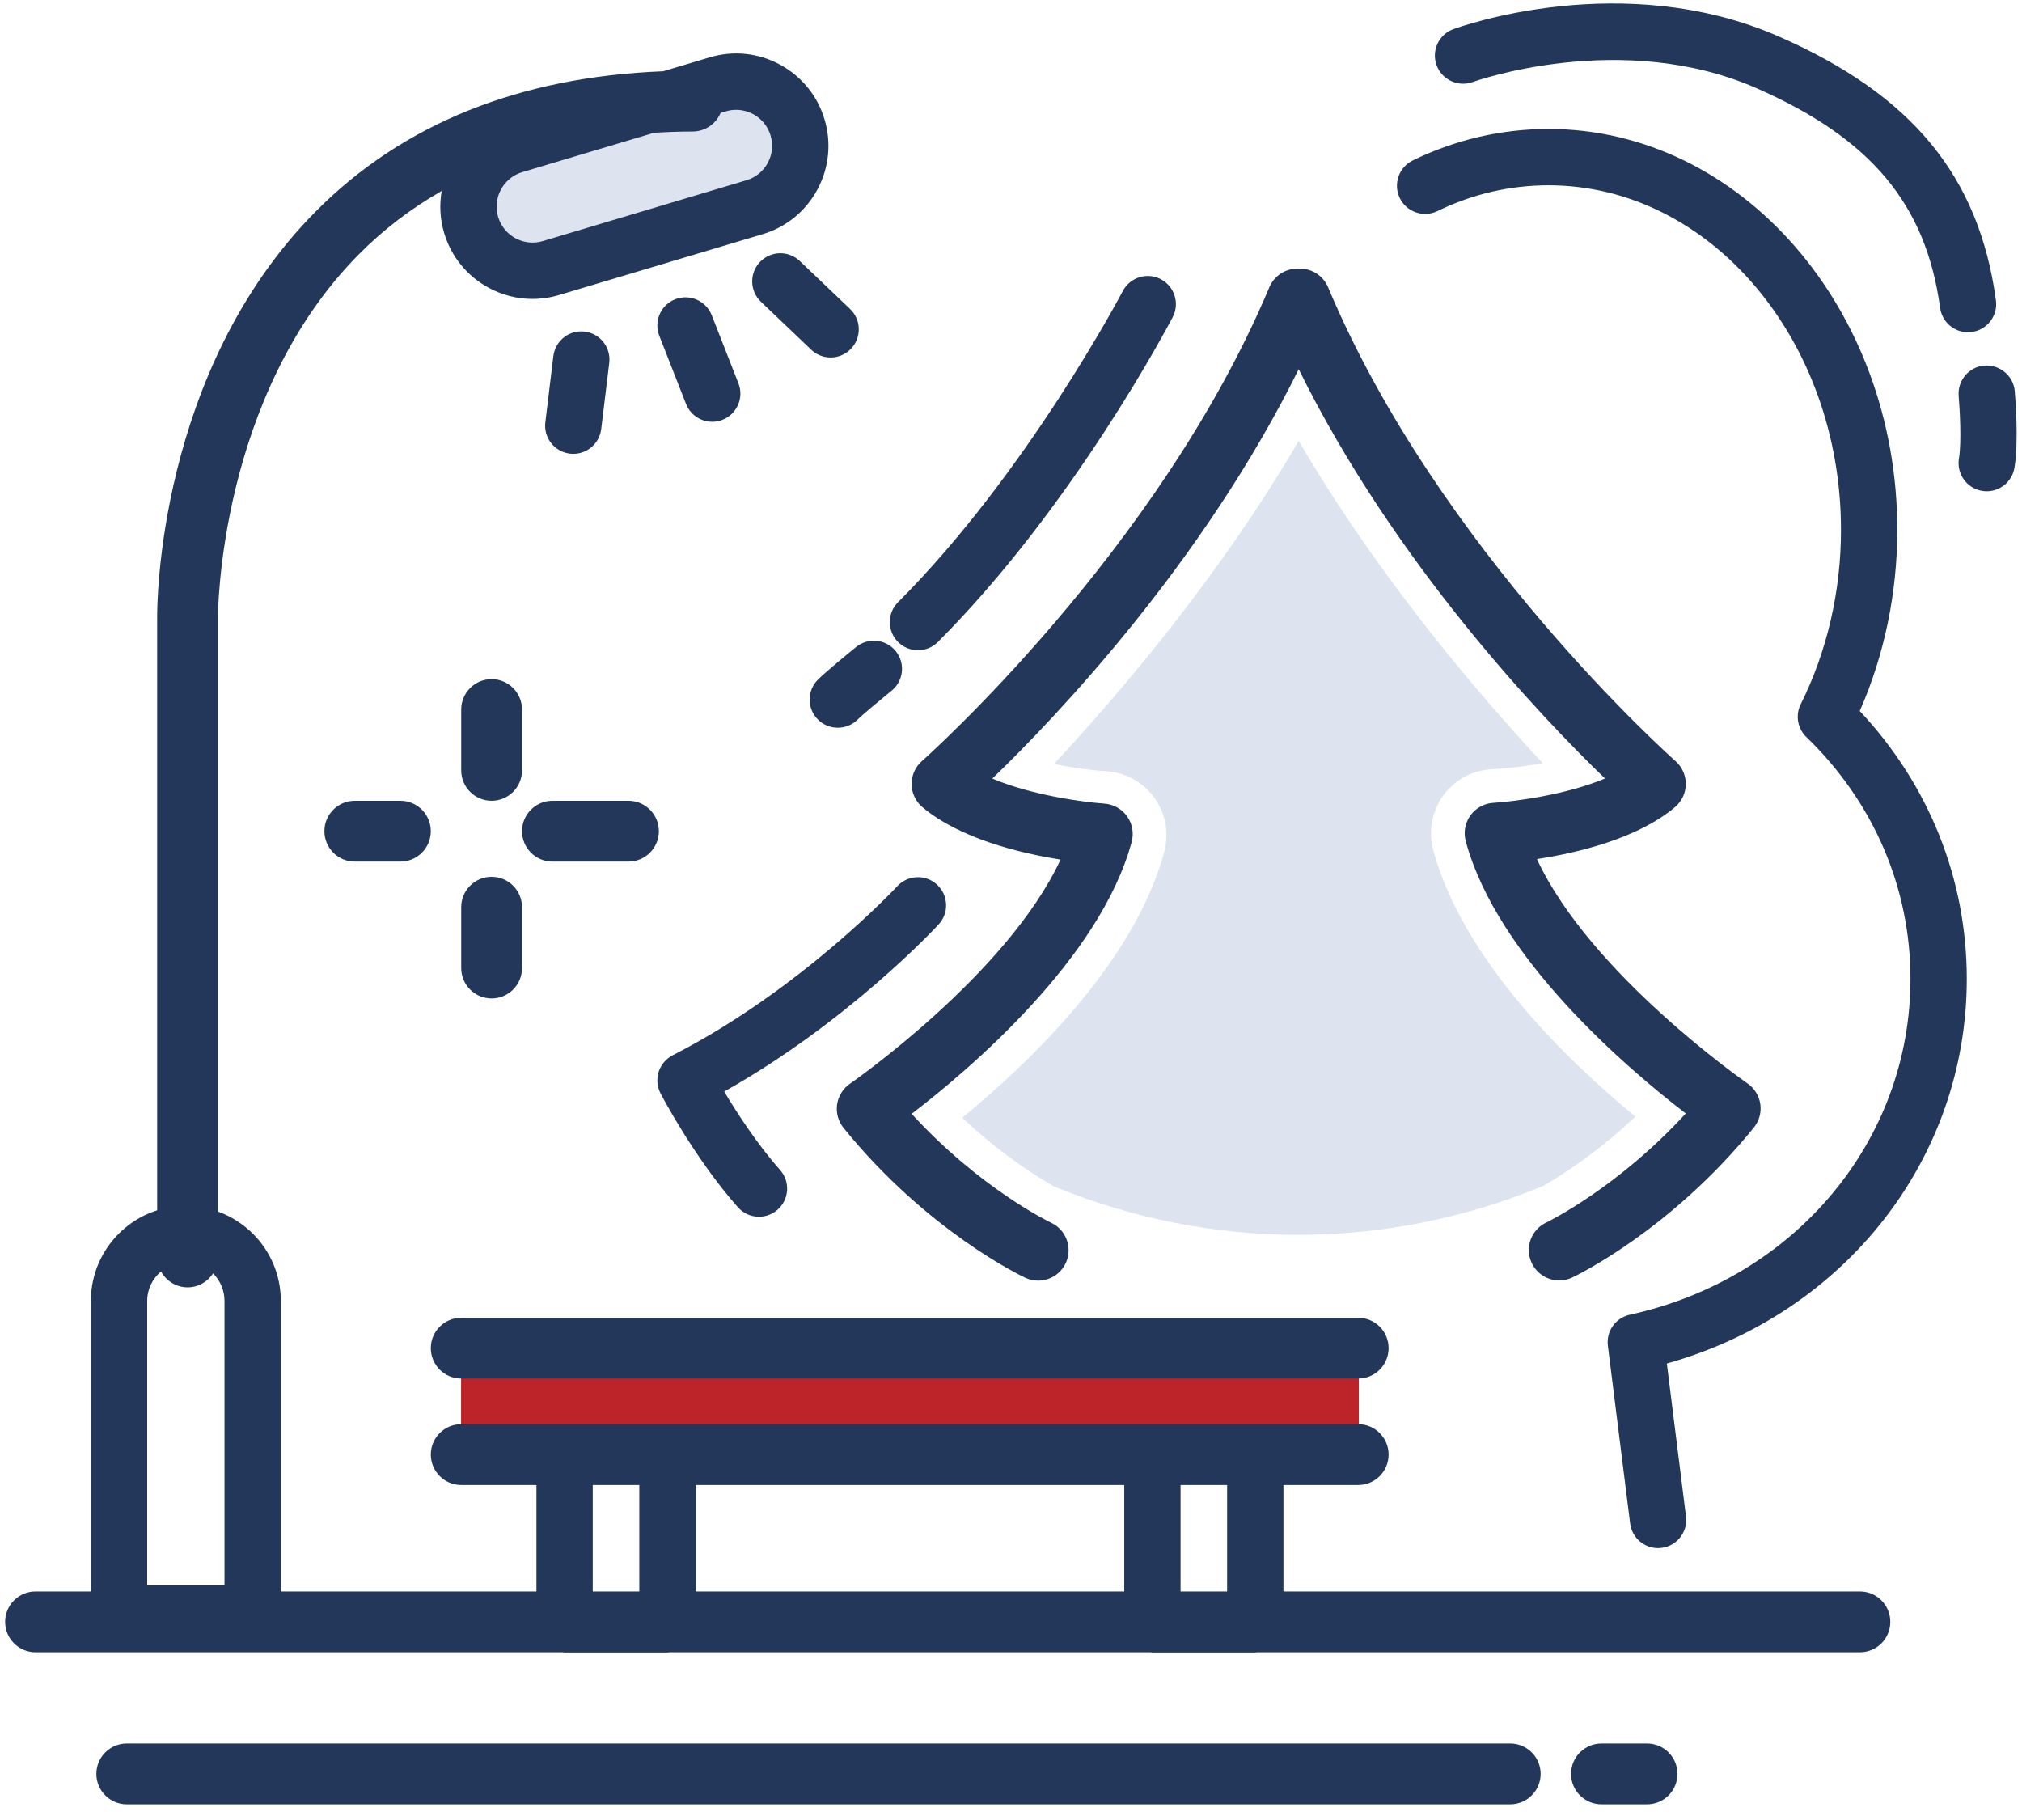 
<svg width="80px" height="72px" viewBox="0 0 80 72" version="1.1" xmlns="http://www.w3.org/2000/svg" xmlns:xlink="http://www.w3.org/1999/xlink">
    <!-- Generator: Sketch 45.1 (43504) - http://www.bohemiancoding.com/sketch -->
    <desc>Created with Sketch.</desc>
    <defs></defs>
    <g id="Лендинг" stroke="none" stroke-width="1" fill="none" fill-rule="evenodd">
        <g id="лендинг---главный-экран-(1280х768)" transform="translate(-535, -1803)">
            <g id="третий-экран" transform="translate(0, 1712)">
                <g id="где-мы-размещаемся" transform="translate(1, 0)">
                    <g id="парки-отдыха" transform="translate(514, 51)">
                        <g id="Group-3" transform="translate(20, 40)">
                            <polygon id="Fill-7" fill="#BC242A" points="18.242 57.064 53.761 57.064 53.761 53.814 18.242 53.814"></polygon>
                            <path d="M41.703,46.935 C41.008,46.541 39.596,45.657 38.071,44.218 C40.755,42.016 44.872,38.062 46.054,33.734 C46.173,33.296 46.188,32.826 46.067,32.388 C45.764,31.289 44.816,30.566 43.752,30.508 C43.187,30.475 42.445,30.378 41.699,30.224 C44.288,27.446 48.251,22.807 51.383,17.441 C54.502,22.786 58.446,27.409 61.036,30.19 C60.338,30.32 59.647,30.399 59.107,30.424 C58.661,30.445 58.219,30.553 57.84,30.788 C56.842,31.407 56.419,32.565 56.703,33.621 C57.872,37.966 62.013,41.957 64.702,44.174 C63.171,45.622 61.753,46.517 61.054,46.916 L60.943,46.962 C54.815,49.473 47.947,49.48 41.815,46.98 L41.703,46.935" id="Fill-8" fill="#DDE4F0"></path>
                            <path d="M29.85,8.199 L21.797,10.604 C20.455,11.005 19.041,10.242 18.641,8.899 C18.239,7.557 19.003,6.143 20.345,5.742 L28.398,3.337 C29.741,2.936 31.154,3.699 31.555,5.042 C31.956,6.384 31.193,7.798 29.85,8.199" id="Fill-9" fill="#DDE4F0"></path>
                            <path d="M79.713,15.474 C79.66,14.861 79.121,14.418 78.506,14.462 C77.894,14.516 77.441,15.057 77.494,15.67 C77.534,16.131 77.616,17.474 77.505,18.137 C77.404,18.743 77.814,19.318 78.42,19.419 C78.483,19.429 78.544,19.435 78.605,19.435 C79.14,19.435 79.611,19.048 79.702,18.503 C79.879,17.443 79.731,15.672 79.713,15.474 Z M58.268,3.245 C58.326,3.223 64.155,1.145 69.489,3.486 C74.026,5.477 76.2,8.077 76.76,12.181 C76.837,12.739 77.314,13.144 77.862,13.144 C77.913,13.144 77.963,13.141 78.014,13.134 C78.624,13.051 79.051,12.49 78.968,11.88 C78.298,6.975 75.652,3.757 70.385,1.446 C64.211,-1.263 57.77,1.054 57.499,1.154 C56.922,1.366 56.628,2.005 56.839,2.582 C57.051,3.159 57.691,3.454 58.268,3.245 Z M30.068,10.363 C29.644,10.808 29.661,11.513 30.106,11.938 L32.094,13.834 C32.31,14.04 32.587,14.142 32.863,14.142 C33.157,14.142 33.451,14.026 33.67,13.797 C34.094,13.352 34.077,12.646 33.632,12.222 L31.643,10.325 C31.198,9.901 30.493,9.918 30.068,10.363 Z M22.547,17.946 C22.593,17.952 22.638,17.954 22.683,17.954 C23.238,17.954 23.719,17.54 23.787,16.974 L24.105,14.358 C24.179,13.747 23.744,13.192 23.133,13.118 C22.525,13.042 21.967,13.479 21.893,14.09 L21.576,16.706 C21.502,17.317 21.937,17.872 22.547,17.946 Z M28.159,12.469 C27.933,11.897 27.288,11.615 26.715,11.839 C26.142,12.064 25.86,12.71 26.084,13.282 L27.142,15.978 C27.314,16.417 27.734,16.686 28.179,16.686 C28.315,16.686 28.452,16.661 28.585,16.609 C29.158,16.384 29.441,15.738 29.216,15.165 L28.159,12.469 Z M65.166,68.973 L63.361,68.973 C62.697,68.973 62.158,69.511 62.158,70.176 C62.158,70.84 62.697,71.379 63.361,71.379 L65.166,71.379 C65.83,71.379 66.369,70.84 66.369,70.176 C66.369,69.511 65.83,68.973 65.166,68.973 Z M59.752,68.973 L5.015,68.973 C4.351,68.973 3.812,69.511 3.812,70.176 C3.812,70.84 4.351,71.379 5.015,71.379 L59.752,71.379 C60.416,71.379 60.955,70.84 60.955,70.176 C60.955,69.511 60.416,68.973 59.752,68.973 Z M23.452,62.958 L25.294,62.958 L25.294,58.747 L23.452,58.747 L23.452,62.958 Z M27.522,62.958 L44.481,62.958 L44.481,58.747 L27.522,58.747 L27.522,62.958 Z M46.709,62.958 L48.551,62.958 L48.551,58.747 L46.709,58.747 L46.709,62.958 Z M5.824,62.716 L8.882,62.716 L8.882,51.462 C8.882,51.038 8.709,50.654 8.429,50.377 C8.215,50.708 7.845,50.928 7.421,50.928 C6.967,50.928 6.576,50.672 6.371,50.3 C6.04,50.58 5.824,50.994 5.824,51.462 L5.824,62.716 Z M28.717,4.404 L28.51,4.466 C28.328,4.899 27.9,5.203 27.401,5.203 C26.885,5.203 26.383,5.222 25.886,5.25 L20.664,6.81 C19.912,7.034 19.483,7.829 19.708,8.58 C19.817,8.944 20.061,9.245 20.395,9.426 C20.729,9.605 21.114,9.645 21.478,9.537 L29.531,7.131 C29.896,7.023 30.195,6.779 30.376,6.445 C30.557,6.11 30.597,5.725 30.488,5.361 C30.304,4.744 29.736,4.345 29.124,4.345 C28.989,4.345 28.852,4.364 28.717,4.404 Z M74.79,64.161 C74.79,64.825 74.251,65.364 73.587,65.364 L49.738,65.364 C49.713,65.365 49.69,65.371 49.665,65.371 L45.595,65.371 C45.57,65.371 45.546,65.365 45.522,65.364 L26.481,65.364 C26.457,65.365 26.433,65.371 26.408,65.371 L22.338,65.371 C22.313,65.371 22.289,65.365 22.265,65.364 L1.406,65.364 C0.742,65.364 0.203,64.825 0.203,64.161 C0.203,63.496 0.742,62.958 1.406,62.958 L3.596,62.958 L3.596,51.462 C3.596,49.785 4.7,48.363 6.218,47.88 L6.218,24.399 C6.215,24.014 6.215,14.691 12.493,8.364 C15.928,4.902 20.548,3.04 26.239,2.819 L28.079,2.269 C29.014,1.99 30.001,2.091 30.859,2.555 C31.717,3.019 32.343,3.789 32.623,4.723 C32.902,5.658 32.8,6.645 32.337,7.503 C31.873,8.361 31.104,8.987 30.169,9.266 L22.116,11.672 C21.77,11.775 21.418,11.826 21.066,11.826 C20.469,11.826 19.877,11.678 19.337,11.386 C18.478,10.922 17.852,10.152 17.573,9.218 C17.409,8.669 17.38,8.103 17.475,7.555 C16.276,8.238 15.187,9.067 14.215,10.045 C8.642,15.647 8.624,24.304 8.624,24.391 L8.624,47.93 C10.071,48.453 11.11,49.836 11.11,51.462 L11.11,62.958 L21.224,62.958 L21.224,58.747 L18.248,58.747 C17.584,58.747 17.045,58.208 17.045,57.544 C17.045,56.879 17.584,56.341 18.248,56.341 L53.737,56.341 C54.401,56.341 54.94,56.879 54.94,57.544 C54.94,58.208 54.401,58.747 53.737,58.747 L50.779,58.747 L50.779,62.958 L73.587,62.958 C74.251,62.958 74.79,63.496 74.79,64.161 Z M18.248,54.537 L53.737,54.537 C54.401,54.537 54.94,53.998 54.94,53.334 C54.94,52.669 54.401,52.131 53.737,52.131 L18.248,52.131 C17.584,52.131 17.045,52.669 17.045,53.334 C17.045,53.998 17.584,54.537 18.248,54.537 Z M20.654,32.882 C20.654,33.546 21.193,34.085 21.857,34.085 L24.865,34.085 C25.529,34.085 26.068,33.546 26.068,32.882 C26.068,32.218 25.529,31.679 24.865,31.679 L21.857,31.679 C21.193,31.679 20.654,32.218 20.654,32.882 Z M15.842,31.679 L14.038,31.679 C13.373,31.679 12.835,32.218 12.835,32.882 C12.835,33.546 13.373,34.085 14.038,34.085 L15.842,34.085 C16.506,34.085 17.045,33.546 17.045,32.882 C17.045,32.218 16.506,31.679 15.842,31.679 Z M18.248,38.296 C18.248,38.96 18.787,39.499 19.451,39.499 C20.115,39.499 20.654,38.96 20.654,38.296 L20.654,35.89 C20.654,35.225 20.115,34.687 19.451,34.687 C18.787,34.687 18.248,35.225 18.248,35.89 L18.248,38.296 Z M19.451,26.867 C18.787,26.867 18.248,27.406 18.248,28.07 L18.248,30.476 C18.248,31.14 18.787,31.679 19.451,31.679 C20.115,31.679 20.654,31.14 20.654,30.476 L20.654,28.07 C20.654,27.406 20.115,26.867 19.451,26.867 Z M37.136,36.572 C37.554,36.121 37.527,35.416 37.075,34.998 C36.624,34.58 35.918,34.608 35.501,35.059 C35.463,35.1 31.666,39.172 26.615,41.747 C26.351,41.883 26.151,42.118 26.06,42.401 C25.97,42.684 25.996,42.991 26.134,43.255 C26.188,43.359 27.485,45.83 29.195,47.76 C29.415,48.008 29.721,48.135 30.029,48.135 C30.291,48.135 30.555,48.043 30.767,47.855 C31.228,47.447 31.27,46.743 30.863,46.283 C29.953,45.257 29.154,44.019 28.653,43.183 C33.521,40.449 36.982,36.739 37.136,36.572 Z M32.359,26.888 C31.924,27.323 31.924,28.029 32.359,28.464 C32.577,28.681 32.862,28.79 33.147,28.79 C33.432,28.79 33.717,28.681 33.935,28.464 C34.135,28.263 34.864,27.66 35.275,27.326 C35.753,26.939 35.827,26.238 35.44,25.759 C35.052,25.281 34.351,25.208 33.874,25.595 C33.681,25.75 32.701,26.547 32.359,26.888 Z M36.318,25.724 C36.603,25.724 36.888,25.615 37.106,25.398 C42.451,20.053 46.239,12.85 46.398,12.546 C46.682,12.001 46.47,11.328 45.925,11.043 C45.381,10.76 44.708,10.97 44.423,11.515 C44.385,11.586 40.629,18.725 35.531,23.823 C35.096,24.257 35.096,24.963 35.531,25.398 C35.749,25.615 36.033,25.724 36.318,25.724 Z M36.476,30.108 C36.213,30.339 36.064,30.674 36.067,31.024 C36.071,31.374 36.227,31.705 36.495,31.931 C37.982,33.183 40.374,33.754 41.96,34.006 C39.851,38.549 33.696,42.826 33.628,42.873 C33.352,43.063 33.168,43.361 33.119,43.693 C33.072,44.025 33.165,44.362 33.376,44.623 C36.683,48.701 40.408,50.476 40.565,50.549 C40.73,50.627 40.904,50.663 41.075,50.663 C41.527,50.663 41.96,50.407 42.165,49.971 C42.447,49.369 42.188,48.653 41.586,48.371 C41.555,48.357 38.796,47.041 36.07,44.064 C38.352,42.315 43.528,37.931 44.775,33.303 C44.868,32.956 44.801,32.585 44.591,32.292 C44.383,31.999 44.052,31.815 43.694,31.791 C42.852,31.733 40.801,31.455 39.262,30.8 C41.763,28.385 47.581,22.299 51.383,14.606 C55.183,22.297 60.998,28.381 63.501,30.798 C61.965,31.445 59.92,31.709 59.08,31.761 C58.719,31.783 58.387,31.966 58.176,32.259 C57.966,32.553 57.897,32.926 57.991,33.275 C59.237,37.903 64.415,42.296 66.697,44.049 C63.996,46.995 61.231,48.339 61.176,48.365 C60.576,48.648 60.318,49.364 60.602,49.965 C60.884,50.566 61.601,50.823 62.202,50.541 C62.358,50.467 66.083,48.686 69.39,44.608 C69.601,44.347 69.694,44.01 69.646,43.679 C69.598,43.347 69.414,43.05 69.138,42.86 C69.07,42.813 62.922,38.536 60.808,33.986 C62.397,33.742 64.784,33.183 66.27,31.931 C66.538,31.706 66.695,31.374 66.698,31.024 C66.702,30.674 66.553,30.339 66.29,30.108 C66.197,30.025 56.925,21.798 52.545,11.364 C52.357,10.917 51.92,10.627 51.436,10.627 L51.33,10.627 C50.845,10.627 50.408,10.917 50.221,11.364 C45.841,21.798 36.569,30.025 36.476,30.108 Z M73.58,28.128 C76.316,31.042 77.815,34.775 77.815,38.723 C77.815,45.845 72.985,51.97 65.948,53.941 L66.706,59.992 C66.783,60.602 66.35,61.158 65.74,61.235 C65.693,61.241 65.646,61.244 65.6,61.244 C65.047,61.244 64.567,60.832 64.496,60.268 L63.615,53.238 C63.543,52.666 63.92,52.134 64.483,52.011 C71.021,50.583 75.587,45.119 75.587,38.723 C75.587,35.122 74.125,31.725 71.468,29.157 C71.118,28.82 71.027,28.294 71.245,27.859 C72.288,25.772 72.838,23.387 72.838,20.963 C72.838,13.445 67.648,7.33 61.267,7.33 C59.744,7.33 58.265,7.673 56.87,8.351 C56.316,8.619 55.651,8.388 55.382,7.835 C55.113,7.281 55.344,6.615 55.897,6.346 C57.598,5.521 59.405,5.102 61.267,5.102 C68.876,5.102 75.066,12.217 75.066,20.963 C75.066,23.455 74.554,25.915 73.58,28.128 L73.58,28.128 Z" id="Fill-10" fill="#23375B"></path>
                        </g>
                    </g>
                </g>
            </g>
        </g>
    </g>
</svg>